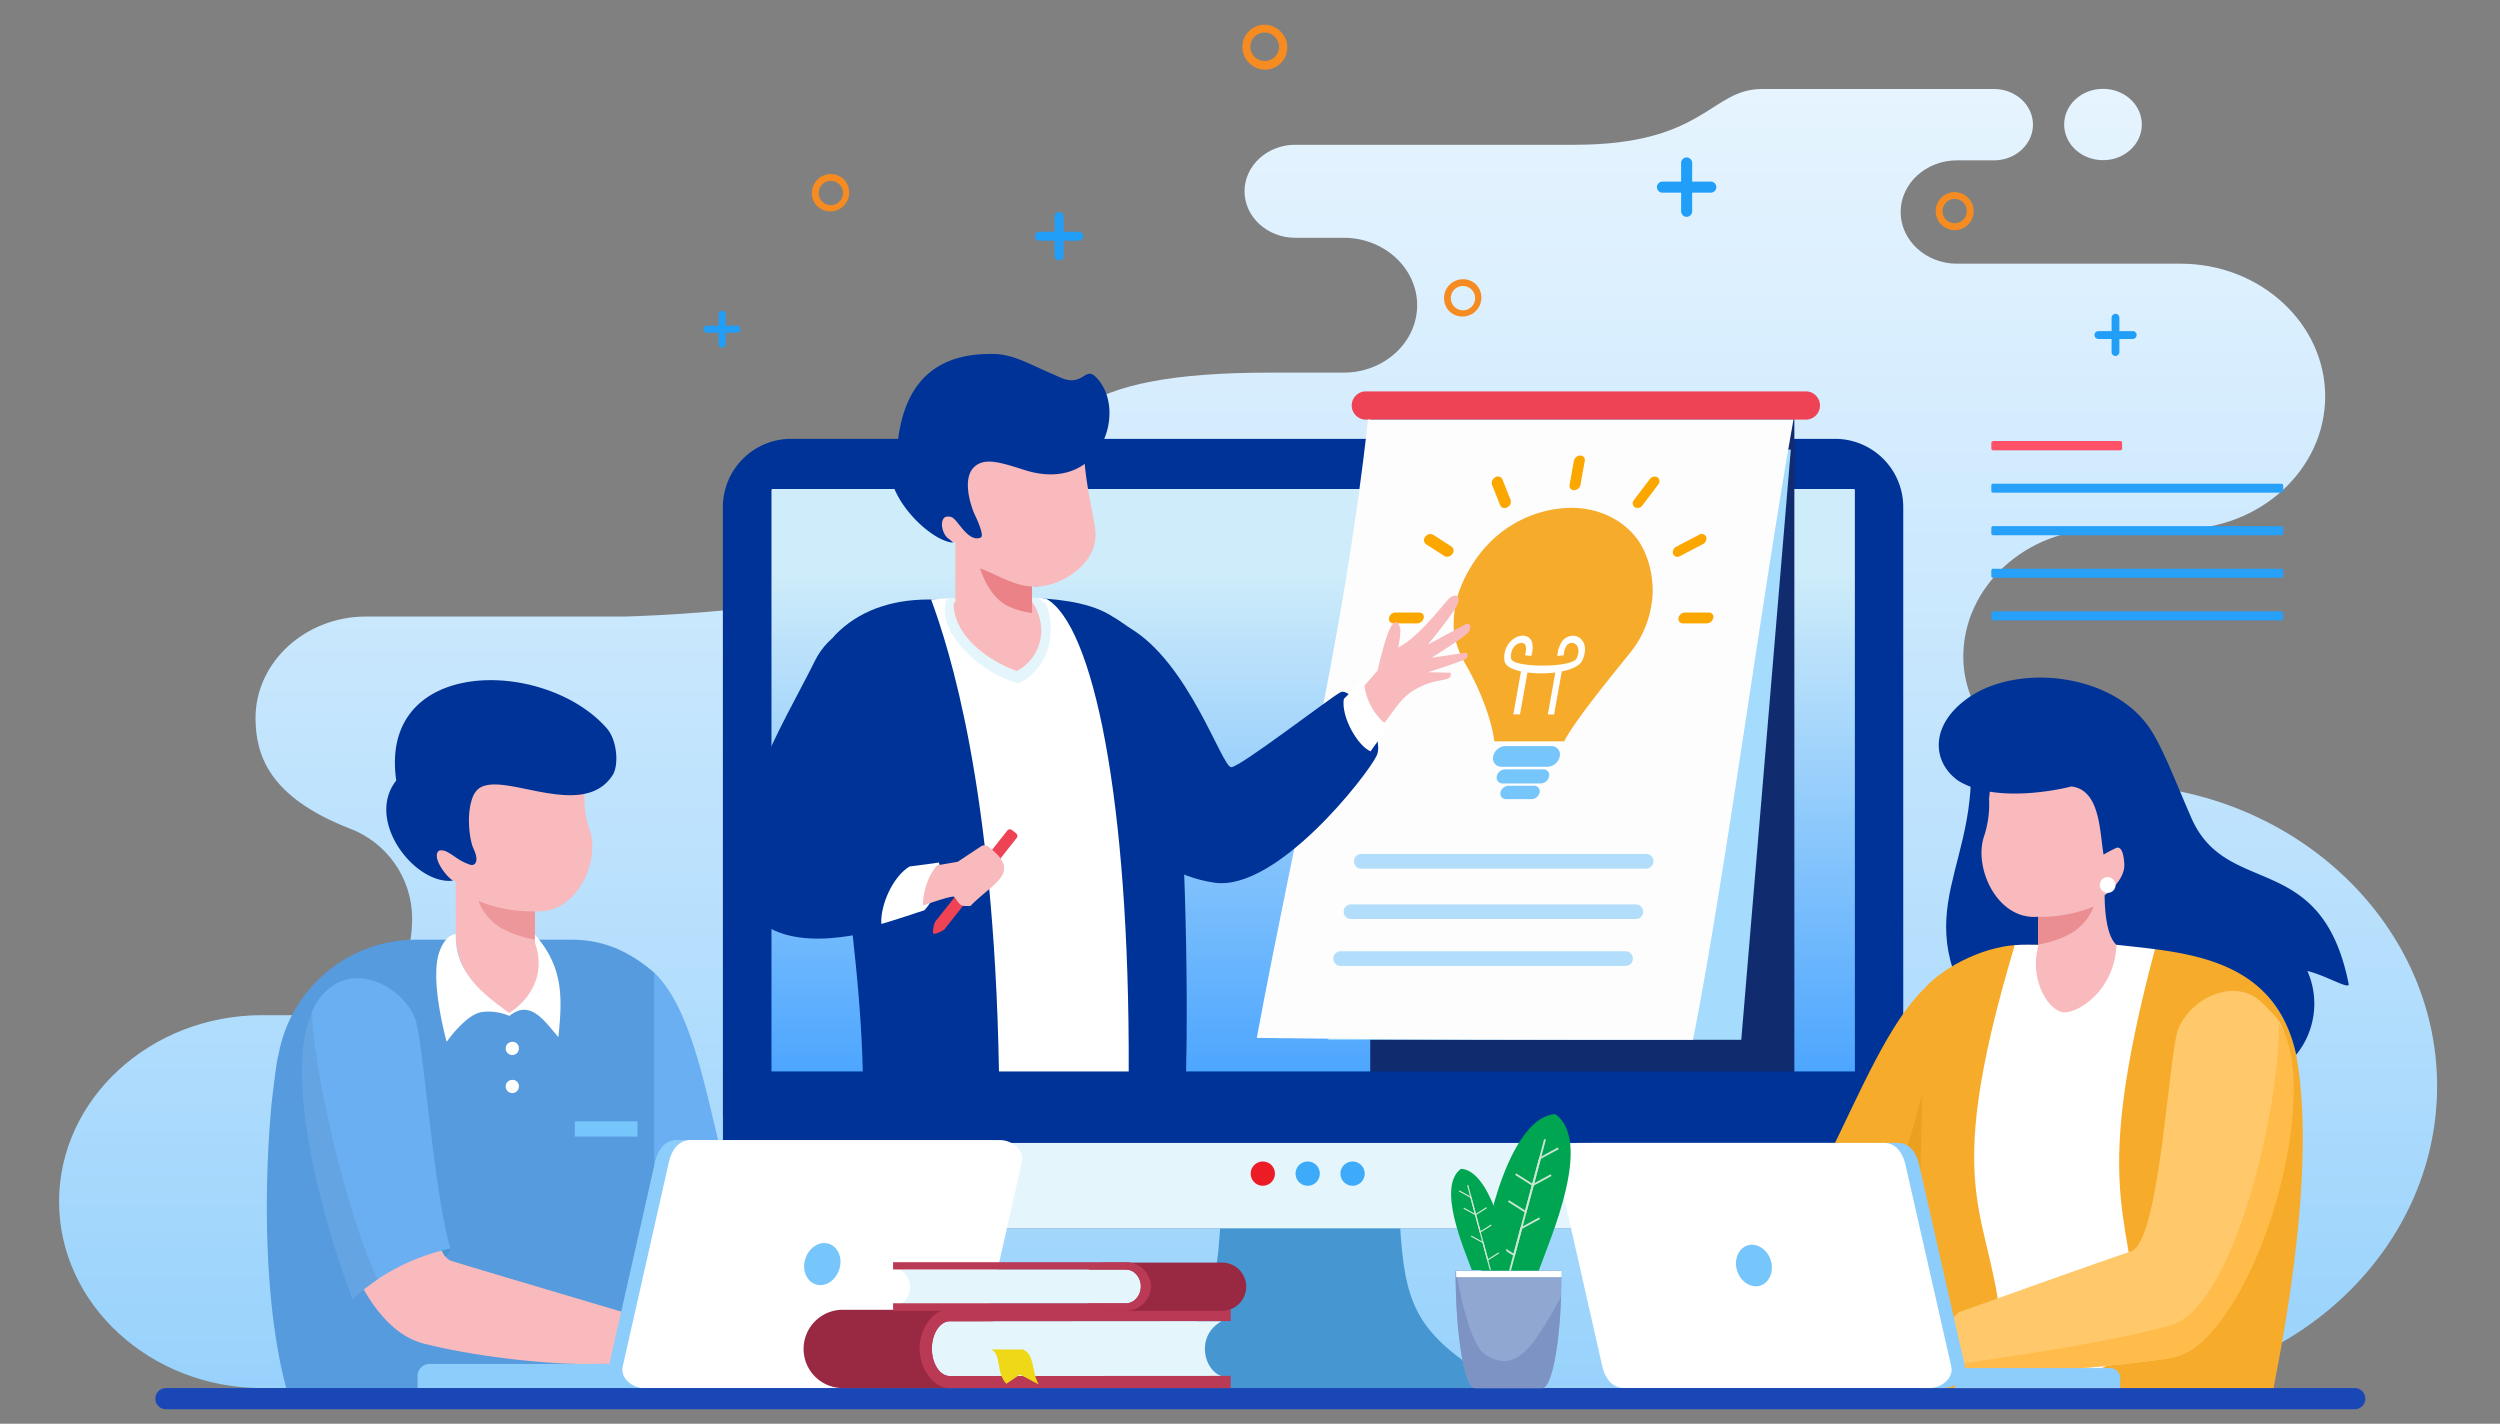<svg id="Layer_1" data-name="Layer 1" xmlns="http://www.w3.org/2000/svg" xmlns:xlink="http://www.w3.org/1999/xlink" viewBox="0 0 708 403.2"><rect x="0" y="0" width="708" height="403.2" fill="#808080" stroke="none"/><defs><style>.cls-1,.cls-8{fill:none;}.cls-1{clip-rule:evenodd;}.cls-2{clip-path:url(#clip-path);}.cls-3{fill:url(#linear-gradient);}.cls-11,.cls-4{fill:#003398;}.cls-10,.cls-12,.cls-13,.cls-14,.cls-15,.cls-16,.cls-17,.cls-18,.cls-19,.cls-20,.cls-21,.cls-22,.cls-23,.cls-24,.cls-25,.cls-26,.cls-27,.cls-28,.cls-29,.cls-30,.cls-31,.cls-32,.cls-33,.cls-34,.cls-35,.cls-36,.cls-37,.cls-38,.cls-4,.cls-41,.cls-43,.cls-44,.cls-45,.cls-46,.cls-47,.cls-9{fill-rule:evenodd;}.cls-5{clip-path:url(#clip-path-2);}.cls-6{fill:url(#linear-gradient-2);}.cls-7{fill:#102b6e;}.cls-8{stroke:#102b6e;stroke-miterlimit:22.93;stroke-width:0.5px;}.cls-9{fill:#4596d1;}.cls-10{fill:#e4f5fb;}.cls-12{fill:#ee4354;}.cls-13{fill:#a5dbfd;}.cls-14{fill:#fdfdfd;}.cls-15{fill:#b2defc;}.cls-16,.cls-40{fill:#fff;}.cls-17{fill:#f8babc;}.cls-18{fill:#ea8287;}.cls-19{fill:#f7ab2b;}.cls-20,.cls-42{fill:#76c5fb;}.cls-21{fill:#fca700;}.cls-22{fill:#6aaff1;}.cls-23{fill:#569bdd;}.cls-24{fill:#ed979b;}.cls-25{fill:#f7aaac;}.cls-26{fill:#e88e92;}.cls-27{fill:#8ccdfb;}.cls-28{fill:#1a47b6;}.cls-29{fill:#eca01f;}.cls-30{fill:#eb8e91;}.cls-31{fill:#ffc86b;}.cls-32{fill:#ffbc4a;}.cls-33{fill:#992842;}.cls-34{fill:#ba3954;}.cls-35{fill:#efd817;}.cls-36{fill:#90a7d1;}.cls-37{fill:#7c93c3;}.cls-38{fill:#00a551;}.cls-39{fill:#cbe6d2;}.cls-41{fill:#64a4e2;}.cls-43{fill:#ec1c24;}.cls-44{fill:#3dabf9;}.cls-45{fill:#ff5269;}.cls-46{fill:#26a0f8;}.cls-47{fill:#219ef8;}.cls-48{fill:#f68c21;}</style><clipPath id="clip-path"><path class="cls-1" d="M92.57,287.5H74.19c-31.61,0-57.46,23.76-57.46,52.8s25.85,52.8,57.46,52.8h523c51.17,0,93-38.48,93-85.5s-41.87-85.5-93-85.5C575.59,222.1,556,205.83,556,186s17.7-36.15,39.34-36.15h22.25c22.5,0,40.9-16.92,40.9-37.59s-18.4-37.58-40.9-37.58h-63.4c-8.76,0-15.93-6.59-15.93-14.64s7.17-14.63,15.93-14.63h10.55c6,0,11-4.54,11-10.1h0c0-5.55-4.94-10.1-11-10.1H499C484.45,25.16,482.82,41,446,41H366.79c-7.89,0-14.34,5.93-14.34,13.17h0c0,7.24,6.45,13.17,14.34,13.17h13.77c11.43,0,20.78,8.59,20.78,19.1s-9.35,19.09-20.78,19.09H359.84c-56,0-63.87,13.44-73.68,40.17S177,174.6,177,174.6H103.67c-17.22,0-31.31,12.94-31.31,28.77.07,10.29,3.59,22.26,26.69,31.27a27.3,27.3,0,0,1,17.67,25.18C116.72,275,109.13,287.5,92.57,287.5Zm503-242.14c-6.07,0-11-4.52-11-10.1s4.92-10.1,11-10.1,11,4.52,11,10.1S601.67,45.36,595.6,45.36Z"/></clipPath><linearGradient id="linear-gradient" x1="353.5" y1="850.1" x2="353.5" y2="-17.75" gradientUnits="userSpaceOnUse"><stop offset="0" stop-color="#1e9df8"/><stop offset="0.01" stop-color="#209ef8"/><stop offset="0.37" stop-color="#77c4fb"/><stop offset="0.67" stop-color="#b6dffd"/><stop offset="0.89" stop-color="#ddf0fe"/><stop offset="1" stop-color="#ecf7ff"/></linearGradient><clipPath id="clip-path-2"><path class="cls-1" d="M218.78,138.49H525a.29.29,0,0,1,.3.29V333.35a.29.29,0,0,1-.3.3H218.78a.29.29,0,0,1-.3-.3V138.78a.29.29,0,0,1,.3-.29"/></clipPath><linearGradient id="linear-gradient-2" x1="371.9" y1="320.87" x2="371.9" y2="162.81" gradientUnits="userSpaceOnUse"><stop offset="0" stop-color="#3d9dff"/><stop offset="1" stop-color="#ceecfa"/></linearGradient></defs><g class="cls-2"><rect class="cls-3" x="16.73" y="25.16" width="673.55" height="367.93"/></g><path class="cls-4" d="M224,124.28H519.75A19.33,19.33,0,0,1,539,143.55v185a19.33,19.33,0,0,1-19.28,19.27H224a19.33,19.33,0,0,1-19.28-19.27v-185A19.33,19.33,0,0,1,224,124.28"/><g class="cls-5"><rect class="cls-6" x="218.48" y="138.49" width="306.84" height="195.17"/></g><rect class="cls-7" x="388.3" y="118.84" width="119.61" height="185.94"/><rect class="cls-8" x="388.3" y="118.84" width="119.61" height="185.94"/><path class="cls-9" d="M345.71,344.88c-1.35,26.46-4.95,33.15-29.83,48.22H426.21c-24.89-15.07-28.48-21.76-29.84-48.22L371,342.73Z"/><path class="cls-10" d="M539,315.92v12.67a19.33,19.33,0,0,1-19.28,19.27H224a19.33,19.33,0,0,1-19.28-19.27V315.92Z"/><rect class="cls-11" x="204.76" y="303.43" width="334.26" height="20.25"/><path class="cls-12" d="M386.81,118.84H511.42a4,4,0,0,0,0-8H386.81a4,4,0,1,0,0,8"/><polygon class="cls-13" points="376.15 294.48 493.13 294.48 507.16 127.32 389.99 127.32 376.15 294.48"/><path class="cls-14" d="M387.42,118.84c-6.71,61.17-20,113.34-31.5,175.09,41.18.55,82.58.55,123.54.55,9-45.45,19.82-127.57,28.45-175.64Z"/><path class="cls-15" d="M382.59,256.12h80.69a2.08,2.08,0,0,1,2.08,2.07h0a2.08,2.08,0,0,1-2.08,2.08H382.59a2.08,2.08,0,0,1-2.07-2.08h0a2.07,2.07,0,0,1,2.07-2.07"/><path class="cls-15" d="M379.66,269.4h80.69a2.08,2.08,0,0,1,2.08,2.08h0a2.08,2.08,0,0,1-2.08,2.07H379.66a2.07,2.07,0,0,1-2.07-2.07h0a2.08,2.08,0,0,1,2.07-2.08"/><path class="cls-4" d="M305.1,210.92c7.6,16.69,17,35.8,38.79,39.05,17.65,2.62,43.47-30.59,46-36s-7.1-19.58-10.22-17.94-28.69,21.39-31,21.24c-2.73-.18-12-29.8-28.94-39.55-2.63-1.52-17.88,26-14.61,33.21"/><path class="cls-4" d="M263,169.78c-10.73,0-19.93,3.29-26.43,10-9,9.37,6.67,72.63,7.78,123.93h91.55c.56-22.77.1-76.44-5-115-3-4.75-10-10.81-16.95-14.78-12.2-6.95-36-4.14-50.91-4.14"/><path class="cls-16" d="M296.22,169.54c13.33,7.21,23.72,56.63,23.43,133.89H282.91c-1.4-80.86-14.16-119.88-19.22-133.66,10.84-.71,19.07-1.37,32.53-.23"/><path class="cls-10" d="M268.21,169.48a168.2,168.2,0,0,1,27.1,0c3.25,4.41,4.46,18.26-6.69,24-9.29-1.76-24.31-14.24-20.41-24"/><path class="cls-16" d="M296.31,171.28a11.38,11.38,0,0,0-2.47-1.92l1.47.11a8.32,8.32,0,0,1,1,1.81"/><path class="cls-17" d="M310.12,149.79c1.52,9.61-10,16.93-17.85,16.29v4.39l.78,1.06c4.6,9.06-.34,16.06-5.1,18.5-7.44-2.67-17.72-9.49-17.88-19l.48-.59V153.64a8,8,0,0,1-1.73-.73c-1.72-1-2.39-3.46-1.93-6s4.14-.82,4.14-.82h0c-3.19-7.51-7.28-14,1-18.16s24.83-3.86,24.83-3.86l11.12-.93c-2.69,4.09,1.19,20.28,2.19,26.64"/><path class="cls-18" d="M294.1,166.17q-.93,0-1.83-.09h0c-4.94-.09-10.12-3.44-14.71-5.12,0,0,2.32,8.22,8.2,10.82a22.19,22.19,0,0,0,6.51,1.81v-7.51l1.77,0Z"/><path class="cls-4" d="M276.19,132c-4,3.15-1.23,11.46-.09,13.85,1.25,2.6,2.55,6,1.65,6.37-3.51,1.53-6.43-4.89-8.09-5.68a2.45,2.45,0,0,0-2.08-.05c-1.55,1.17-.71,4.86,1.07,6.09.52.37,1.32,1.08,1.32,1.08-7.13-.2-24-17.19-15.81-27.61,2-20.63,13.86-26.15,27.56-25.8,5.34.14,10.35,3.13,15.74,5.41,2.13.9,3.86,1.88,5.46,2,3.92.39,4.79-3.29,7.14-1.15,9.63,8.78,2.27,33.71-20,26.57-7.28-2.34-11-3.34-13.86-1.11"/><path class="cls-4" d="M260.69,197.73c3.92-8.06-.48-16.5-8.79-20h0c-8.31-3.55-17.26,1.47-21.18,9.54C223,203.05,200.57,239,211.6,256.84c9,14.44,33.23,7.49,38.83,6s9-19.1,9-19.1-16.66.41-18.53-3.93c-3.1-7.19,17.08-36.4,19.83-42.06"/><path class="cls-16" d="M257.59,245.39c-4.72,2.81-8.31,10.92-8,16.26,1.27-.24,12.23-3.88,12.23-3.88,3.82-4.33,5.09-9.92,4.1-13.5Z"/><path class="cls-12" d="M286.56,235.05l1.21.95a.93.93,0,0,1,.16,1.3l-20.45,25.87c-.32.4-2.72,1.54-3.12,1.23s.18-3,.49-3.37l20.42-25.82a.92.92,0,0,1,1.29-.16"/><path class="cls-17" d="M265.47,245.05l5.77-1,6.6-4.38a1.77,1.77,0,0,1,2.2.23c9.6,7.39,1.11,10.1-5.21,16.67-2.93.07-2.62.08-4.6-2.59-.39-.52-8.83,2.44-8.83,2.44-.12-1.75.56-7.55,4.07-11.42"/><path class="cls-16" d="M380.57,197.94c-.82,5.12,4,13.38,7.59,14.84.4-.72,2.83-3.84,4.43-6.24,3.45-5.16-4.69-15.94-7.08-13.55Z"/><path class="cls-19" d="M415.18,188.36c3.75,6.51,7.25,15.2,8,21.58H443c1.52-3.15,6.15-9.36,10.39-14.76s8.06-10,8-10a28.41,28.41,0,0,0,6.3-13.91c1.13-6.32-.52-14.45-4.65-19.41s-10.52-8.05-18.18-8.05a33.16,33.16,0,0,0-21.05,8.05c-5.9,5-10.47,13.1-11.6,19.41s-.37,9.78,1.3,13.85c.6,1.09,1,2.14,1.66,3.23"/><path class="cls-16" d="M442.2,181.86a4.08,4.08,0,0,1,2.67-1.77,3.32,3.32,0,0,1,2.06.29,3.53,3.53,0,0,1,1.45,1.44,4.33,4.33,0,0,1,.48,2.4,7.38,7.38,0,0,1-.82,2.94c-.7,1.44-3,2.42-5.74,3-.73,4.07-1.46,8.12-2.18,12.18h-1.77l2.13-11.89a32.14,32.14,0,0,1-7.9,0q-1.06,5.94-2.12,11.87h-1.89c.72-4.06,1.45-8.11,2.17-12.18-2.6-.57-4.48-1.56-4.67-3a6.72,6.72,0,0,1,.22-2.94,6.46,6.46,0,0,1,1.35-2.4,5.7,5.7,0,0,1,2-1.44,3.83,3.83,0,0,1,2.16-.29,2.55,2.55,0,0,1,2.05,1.77,6.71,6.71,0,0,1-.06,3.47c0,.15-.08.29-.11.44l-1.8-.17a2.92,2.92,0,0,1,.1-.4,4.55,4.55,0,0,0,.08-2.31,1.1,1.1,0,0,0-.91-.78,2,2,0,0,0-1.14.16,3.16,3.16,0,0,0-1.13.82,3.64,3.64,0,0,0-.79,1.42,4.75,4.75,0,0,0-.15,2c.38,2.69,17.19,2.68,18.52,0a5.09,5.09,0,0,0,.56-2,2.7,2.7,0,0,0-.27-1.42,1.9,1.9,0,0,0-.84-.82,1.7,1.7,0,0,0-1.08-.16,1.75,1.75,0,0,0-1.19.78,5.33,5.33,0,0,0-.75,2.31c0,.13,0,.27,0,.4l-1.86.17c0-.15,0-.29.06-.44a7.57,7.57,0,0,1,1.18-3.47"/><path class="cls-20" d="M426.32,211.29h13a2.4,2.4,0,0,1,2.4,2.93h0a3.68,3.68,0,0,1-3.45,2.93h-13a2.38,2.38,0,0,1-2.4-2.93h0a3.67,3.67,0,0,1,3.45-2.93"/><path class="cls-20" d="M426.23,217.87h10.86a1.61,1.61,0,0,1,1.61,2h0a2.46,2.46,0,0,1-2.32,2H425.52a1.62,1.62,0,0,1-1.63-2h0a2.5,2.5,0,0,1,2.34-2"/><path class="cls-20" d="M427.17,222.53h7.29a1.53,1.53,0,0,1,1.55,1.89h0a2.36,2.36,0,0,1-2.22,1.89h-7.3a1.54,1.54,0,0,1-1.55-1.89h0a2.38,2.38,0,0,1,2.23-1.89"/><path class="cls-21" d="M469.4,135.16h0a1.43,1.43,0,0,1,.18,2.1l-4.42,5.84a1.71,1.71,0,0,1-2.2.57h0a1.43,1.43,0,0,1-.2-2.1l4.42-5.84a1.73,1.73,0,0,1,2.22-.57m-45.92,0h0a1.38,1.38,0,0,1,2,.57c.76,1.94,1.54,3.89,2.32,5.84a1.75,1.75,0,0,1-.95,2.1h0a1.38,1.38,0,0,1-2-.57c-.77-1.95-1.55-3.89-2.32-5.84A1.77,1.77,0,0,1,423.48,135.16ZM403.65,152h0a1.74,1.74,0,0,1,2.21-.57l5.24,3.38a1.44,1.44,0,0,1,.19,2.1h0a1.73,1.73,0,0,1-2.23.56l-5.22-3.36A1.44,1.44,0,0,1,403.65,152Zm79.54,0h0a1.78,1.78,0,0,1-.95,2.11l-6.43,3.36a1.38,1.38,0,0,1-2-.56h0a1.77,1.77,0,0,1,.94-2.1l6.44-3.38A1.4,1.4,0,0,1,483.19,152Zm2,23h0a1.94,1.94,0,0,1-1.82,1.55h-6.75a1.26,1.26,0,0,1-1.26-1.55h0a1.92,1.92,0,0,1,1.82-1.54H484A1.26,1.26,0,0,1,485.23,174.93Zm-82,0h0a2,2,0,0,1-1.83,1.55h-6.74a1.26,1.26,0,0,1-1.25-1.55h0a1.93,1.93,0,0,1,1.81-1.54H402A1.26,1.26,0,0,1,403.22,174.93ZM447.54,129h0a1.26,1.26,0,0,1,1.26,1.55q-.62,3.38-1.2,6.74a1.94,1.94,0,0,1-1.82,1.54h0a1.25,1.25,0,0,1-1.27-1.54q.6-3.36,1.21-6.74A1.94,1.94,0,0,1,447.54,129Z"/><path class="cls-17" d="M390.17,189.84c.51-2.36,2.65-11.66,4.38-13.22.89-.8,1.1-.44,1.49.07a4.24,4.24,0,0,1,.54,2.47,34.79,34.79,0,0,1-.6,4.23c5.25-2.75,10.27-9.19,14.11-13.59,1.56-1.8,4-1.6,2.54,1.59-1.23,2.62-8.23,11.16-8.23,11.16l10.44-5.66c1.84-1,1.83,1.27,1,2.22-1.44,1.56-10.41,7.16-10.41,7.16l9.83-1.44a1.09,1.09,0,0,1-.22,1.79c-1.22.73-10.65,3.76-10.65,3.76l6.37.13s.6,1.28-1,1.79c-.85.27-3.08.52-5.2,1.22a23.47,23.47,0,0,0-4.32,2.07c-3.77,2.26-5.56,6-8.23,9.13a17.19,17.19,0,0,1-5.6-10.54Z"/><path class="cls-22" d="M185.26,275.44c20,19.17,16,83.38,41.38,91.37,0,0,18.13,4.19,16.91,9.52s-3.59,7.34-3.59,7.34-21.36,1.94-39.3-1.81c-10.09-2.12-11.58-15.4-15.4-16.94C174.63,360.64,169,317.64,169,317.64Z"/><path class="cls-23" d="M161.73,266.12H117.6A39.6,39.6,0,0,0,78.82,299c-.33,0-1.79,12.28-1.89,13.35-2.18,23-2.35,56.55,4.12,80.73H184.81l.45-57V275.44c-6.85-5.81-13.93-9.32-23.53-9.32"/><path class="cls-17" d="M165.52,224.36A29,29,0,0,0,167,235.05c3.08,8.83-3.67,24-15.47,23l0,8.05h-.18c5.22,6.14-1.22,20.7-7.15,20.74-5.11,0-14.48-11-15.14-20.74v-16.5a4.58,4.58,0,0,1-1.79-.79c-1.18-.72-7.15-6.62-6.67-9.37s6-3.07,6-3.07l1.26-1.11c-3.31-8.16-5.83-8.3,2.71-12.84s25.77-4.19,25.77-4.19l8.92,2.67Z"/><path class="cls-24" d="M151.49,258.09l0,8a30.29,30.29,0,0,1-8.16-2.56,15.06,15.06,0,0,1-7.82-8.37,40.54,40.54,0,0,0,14.3,2.94Z"/><path class="cls-25" d="M208.58,348.27s12.2-.11,16.15,1.38,5.37,3.56,5.37,3.56l4,1s.76,3,0,3-22.17,2-22.17,2l-4.56-.58s1.49-6.83,1-8.16-2.77-2.83-2.77-2.83Z"/><path class="cls-17" d="M112.86,293.74c-4.2-9.32-14-20.13-18.57-11h0c-5.41,5.41-6.55,6.16-6.68,13.34-.39,22.21,8,78.14,32.36,84.42,13,3.37,35.27,6.25,49.91,5.75,5.91-.21,12.43,2.09,14.75.35,8.06-6-1-12.87-1-12.87s-50.61-15-55.76-16.61c-8.53-2.61-12.08-56.86-15-63.39"/><path class="cls-26" d="M186.75,365.18a19.2,19.2,0,0,0-3.05,8.08c-.57,4.63.48,7,.48,7,12.22,1,36.75.06,36.7.05-.83-.12,1.14-1.88-1.49-3.23-1.89-1-8.11-1.29-10.3-2.74-9.72-6.46-16.25-5.19-22.34-9.2"/><path class="cls-27" d="M191.66,322.87h87.67c3.38,0,6.89,2.85,6.15,6.15L272.38,387c-.75,3.29-2.77,6.14-6.15,6.14H178.56c-3.38,0-6.89-2.85-6.14-6.14L185.52,329c.74-3.3,2.76-6.15,6.14-6.15"/><path class="cls-16" d="M195.59,322.87h87.67c3.38,0,6.89,2.85,6.15,6.15L276.3,387c-.74,3.29-2.76,6.14-6.14,6.14H182.49c-3.38,0-6.89-2.85-6.14-6.14L189.45,329c.74-3.3,2.76-6.15,6.14-6.15"/><path class="cls-20" d="M234.73,352.23c2.65.85,4,4.12,2.94,7.3s-4,5.06-6.64,4.21-4-4.12-2.95-7.29,4-5.07,6.65-4.22"/><path class="cls-27" d="M121.63,386.26h51.72l4.9,6.84h-60v-3.42a3.43,3.43,0,0,1,3.42-3.42"/><path class="cls-4" d="M134.33,224.76c-2.51,4.73-1.42,13.12-.22,15.62,1.7,3.57.44,5-1.05,4.48-3.3-1.13-4.3-2.57-6.77-3.76-.58-.27-1.78-.49-2.18,0-1.64,1.82,2,6.93,4.18,8.3-10.81,1.28-25-17.08-16.07-28.36-5.08-35.2,42.13-34.72,59.63-14.78,3,3.44,3.44,10.53,1.62,13.31-8.3,12.61-29.49-.44-37.12,3.29a4.43,4.43,0,0,0-2,1.95"/><path class="cls-28" d="M47,393.1H666.86a3,3,0,1,1,0,6H47a3,3,0,0,1,0-6"/><path class="cls-19" d="M545,279.91c-19.74,19-32.61,77.57-57.7,85.48,0,0-2.33,5.87-1.12,11.14s3.54,7.25,3.54,7.25,21.11,1.92,38.85-1.79c10-2.09,11.45-15.22,15.23-16.75,10.51-4.23,16.07-46.73,16.07-46.73Z"/><path class="cls-29" d="M485.82,373.14c0,1.11-.38.19.35,3.39s3.54,7.25,3.54,7.25,21.11,1.92,38.85-1.79c10-2.09,14.6-10.11,18.38-11.64,4.57-1.84,2.19-37.88,5.59-41.79l.5-2.22-7.26-22.94s-10.81,55.33-32.36,62-22.57,6.6-27.59,7.75"/><path class="cls-4" d="M557.5,208.59c5.09,37.15-19.88,48.62,4.57,83,0,0,15-16.48,21.38-17.65s7.27-21.32,7.27-22.36S585,210.33,585,210.33Z"/><path class="cls-19" d="M572.53,267.58h38.08c19.14,0,36.59,13.25,39.76,31.65,6.32,35.24-6.14,90.62-6.45,93.87H544.23l-.44-56.36,1.2-56.83c5.91-6.6,18-12.33,27.54-12.33"/><path class="cls-16" d="M599.34,267.58c-6.2,17.28-14.32,5.7-22.21,0-1.54,0-4-.1-6.55.08-22.21,74.21-5.84,74.21-3.46,112.26l21.73,10.92c4.85-2.95,11.5-5.61,16.34-8.56.75-38.72-14.9-39,5.42-114.7Z"/><path class="cls-17" d="M563.3,226.3a28.79,28.79,0,0,1-1.42,10.56c-3,8.74,3.62,23.76,15.29,22.77l0,7.95h.18c-2.89,9.71,2.8,18.92,7.25,19.11,3.94.17,14.24-6.12,14.78-19.11l-1.16-13c.58-.17,1.76-2.66,2.93-3.37s2.46-3.72,2-6.44a57.62,57.62,0,0,0-2.89-8.39c3.28-8.06,6.1-7.51-2.34-12s-25.48-4.14-25.48-4.14l-8.81,2.64Z"/><path class="cls-30" d="M577.17,259.64l0,7.86A29.86,29.86,0,0,0,585.2,265a14.9,14.9,0,0,0,7.73-8.26,40.35,40.35,0,0,1-14.14,2.91Z"/><path class="cls-25" d="M520.73,348.79s-12.06-.11-16,1.36-5.31,3.52-5.31,3.52l-4,1s-.75,3,0,3,21.91,2,21.91,2l4.51-.59s-1.48-6.75-1-8.06,2.74-2.8,2.74-2.8Z"/><path class="cls-31" d="M617,291.09c4.15-9.21,16.51-14.21,23.66-7.07h0c5.34,5.35,6.47,6.09,6.59,13.18.4,22-8.58,83.8-33.14,87.5-13.47,2-35.44,4.18-49.91,3.68-5.85-.2-10.56,0-12.85-1.69-8-6,3.42-15.07,3.42-15.07S598.3,356,603.4,354.44c8.43-2.57,10.69-56.89,13.59-63.35"/><path class="cls-32" d="M645.38,289.7c13.38,19.54-7.38,91.61-31.28,95-13.49,1.92-35.45,4.18-49.91,3.68-5.85-.2-10.55,0-12.85-1.69,0,0,43-5.5,63.44-11.4,18.43-5.31,31.22-64.05,30.6-85.59"/><path class="cls-26" d="M542.31,365.5a19,19,0,0,1,3,8c.56,4.58-.48,7-.48,7-12.07,1-36.32.06-36.28.05.82-.12-1.12-1.86,1.47-3.2,1.87-1,8-1.27,10.19-2.7,9.6-6.39,16.06-5.14,22.08-9.1"/><path class="cls-27" d="M537.46,323.68H450.8c-3.35,0-6.82,2.82-6.08,6.08L457.67,387c.74,3.26,2.73,6.08,6.08,6.08h86.66c3.34,0,6.81-2.82,6.07-6.08l-13-57.27c-.74-3.26-2.73-6.08-6.07-6.08"/><path class="cls-16" d="M533.57,323.68H446.91c-3.34,0-6.81,2.82-6.08,6.08L453.78,387c.74,3.26,2.74,6.08,6.08,6.08h86.66c3.34,0,6.81-2.82,6.08-6.08l-13-57.27c-.74-3.26-2.74-6.08-6.08-6.08"/><path class="cls-20" d="M494.89,352.7c-2.62.85-3.93,4.08-2.92,7.22s4,5,6.58,4.16,3.92-4.07,2.91-7.21-4-5-6.57-4.17"/><path class="cls-27" d="M597.6,387.43h-44v5.68h46.85v-2.84a2.85,2.85,0,0,0-2.84-2.84"/><path class="cls-33" d="M239,370.93H273a11.09,11.09,0,1,1,0,22.17H239a11.09,11.09,0,1,1,0-22.17"/><path class="cls-10" d="M268.94,389.7h77c-5-1.6-7.47-11.32,0-15.52h-77c-2.78,0-5.06,3.5-5.06,7.76s2.28,7.76,5.06,7.76"/><path class="cls-34" d="M348.53,393.1H268.67c-4,0-8.25-5.09-8.25-11.23s4.24-11.09,8.25-11.09h79.86l0,3.34-79.55.06c-2.78,0-5.06,3.5-5.06,7.76s2.28,7.76,5.06,7.76l79.55-.05Z"/><path class="cls-35" d="M280.66,382.17h9c3.46,1.31,2.46,6.5,4.51,9.9l-5.32-2.8L285,391.89c-3-3.08-1.29-8.34-4.34-9.72"/><path class="cls-33" d="M346.1,357.56h-33a6.85,6.85,0,0,0-6.83,6.83h0a6.85,6.85,0,0,0,6.83,6.83h33a6.85,6.85,0,0,0,6.83-6.83h0a6.85,6.85,0,0,0-6.83-6.83"/><path class="cls-10" d="M318.9,369.12H255.07c2.49-1,4.5-6.05,0-9.56H318.9c2.31,0,4.2,2.15,4.2,4.78s-1.89,4.78-4.2,4.78"/><path class="cls-34" d="M252.92,371.22h66.21A7.22,7.22,0,0,0,326,364.3a7.14,7.14,0,0,0-6.83-6.84H252.92l0,2.06,65.95,0c2.31,0,4.2,2.15,4.2,4.78s-1.89,4.78-4.2,4.78l-65.95,0Z"/><path class="cls-36" d="M442.25,359.85c0,18.29-2.49,33.25-5.54,33.25H417.76c-3.05,0-5.54-15-5.54-33.25Z"/><path class="cls-37" d="M442.11,367.14c-.55,14.81-2.77,26-5.4,26H417.76c-3,0-5.51-14.77-5.54-32.9l.17-.25s3.1,20.52,8.34,23.71,9.57,2.51,15.15-5.93c2.39-3.6,4.55-7.41,6.23-10.59"/><path class="cls-38" d="M419.48,359.85c1.13-14.17,8.75-43.67,21-44.33,10.65,7.77-1.23,34.78-4.72,44.33Z"/><rect class="cls-39" x="413.32" y="340.98" width="38.51" height="0.53" transform="translate(-8.7 671.16) rotate(-75.05)"/><polygon class="cls-39" points="424.06 352.12 428.63 355 430.6 347.65 435.87 344.77 436.13 345.24 431.05 348 428.96 355.84 423.78 352.57 424.06 352.12"/><polygon class="cls-39" points="427.33 339.9 431.9 342.79 433.87 335.43 439.15 332.55 439.4 333.02 434.32 335.79 432.23 343.62 427.05 340.35 427.33 339.9"/><polygon class="cls-39" points="429.37 332.31 433.94 335.19 435.9 327.84 441.18 324.96 441.44 325.43 436.36 328.19 434.27 336.03 429.08 332.75 429.37 332.31"/><path class="cls-38" d="M427.34,359.67c-.73-9.16-5.67-28.24-13.58-28.67-6.89,5,.79,22.5,3.05,28.67Z"/><rect class="cls-39" x="418.69" y="335.18" width="0.34" height="24.91" transform="translate(-75.51 119.83) rotate(-14.95)"/><polygon class="cls-39" points="424.37 354.67 421.42 356.54 420.15 351.78 416.73 349.92 416.57 350.22 419.85 352.01 421.2 357.08 424.56 354.96 424.37 354.67"/><polygon class="cls-39" points="422.25 346.77 419.3 348.64 418.03 343.88 414.61 342.02 414.45 342.32 417.73 344.11 419.09 349.18 422.44 347.06 422.25 346.77"/><polygon class="cls-39" points="420.94 341.86 417.98 343.73 416.71 338.97 413.3 337.11 413.13 337.41 416.42 339.2 417.77 344.26 421.12 342.15 420.94 341.86"/><rect class="cls-40" x="412.39" y="359.95" width="29.85" height="1.73"/><path class="cls-22" d="M117.41,288.07c-3.93-8.73-14.85-13.87-22.49-9.35a16.25,16.25,0,0,0-7,9.07c-5.43,20,7.13,68,12,80a59.52,59.52,0,0,1,27.61-14.19c-4.89-17-7.73-60.28-10.1-65.55"/><path class="cls-41" d="M88.37,286.73c-8.83,19.49,5.07,65.07,11.53,81.08a68.56,68.56,0,0,1,7-5.48c-9.42-20.65-17.93-58.91-18.56-75.6"/><path class="cls-9" d="M127.51,353.62a3.25,3.25,0,0,1-.69,1.62c-.51.42-.79.63-.79.63l-.83-1.7Z"/><path class="cls-16" d="M145.29,305.83a1.87,1.87,0,1,0,1.66,1.85,1.76,1.76,0,0,0-1.66-1.85m0-10.77a1.87,1.87,0,1,0,1.66,1.86A1.76,1.76,0,0,0,145.29,295.06Zm6.24-27.94c3.34,9.46-2.18,16.54-7.33,19.74-8-5.79-15.16-11.43-15.16-22.32,0,0-2.75-.05-4.54,4.83-3,7.91,2,25.67,2,25.67s5.55-8,10.16-8.45a14.7,14.7,0,0,1,7.6,1.13c5.9-4.84,9.92,1.43,13.87,6,1.24-11.72,1.25-19.94-6.6-29A20.63,20.63,0,0,0,151.53,267.12Z"/><rect class="cls-42" x="162.79" y="317.57" width="17.75" height="4.31"/><path class="cls-43" d="M357.63,328.94a3.43,3.43,0,1,1-3.43,3.43,3.44,3.44,0,0,1,3.43-3.43"/><path class="cls-44" d="M370.34,328.94a3.43,3.43,0,1,1-3.43,3.43,3.43,3.43,0,0,1,3.43-3.43"/><path class="cls-44" d="M383.05,328.94a3.43,3.43,0,1,1-3.43,3.43,3.44,3.44,0,0,1,3.43-3.43"/><path class="cls-45" d="M564.47,124.89h36a.52.52,0,0,1,.52.53V127a.52.52,0,0,1-.52.53h-36a.53.53,0,0,1-.53-.53v-1.53a.53.53,0,0,1,.53-.53"/><path class="cls-46" d="M564.47,137h81.62a.52.52,0,0,1,.52.52V139a.52.52,0,0,1-.52.52H564.47a.52.52,0,0,1-.53-.52v-1.54a.53.53,0,0,1,.53-.52"/><path class="cls-46" d="M564.47,149h81.62a.52.52,0,0,1,.52.52v1.53a.52.52,0,0,1-.52.53H564.47a.53.53,0,0,1-.53-.53v-1.53a.52.52,0,0,1,.53-.52"/><path class="cls-46" d="M564.47,161.06h81.62a.52.52,0,0,1,.52.53v1.53a.52.52,0,0,1-.52.52H564.47a.52.52,0,0,1-.53-.52v-1.53a.53.53,0,0,1,.53-.53"/><path class="cls-46" d="M564.47,173.12h81.62a.52.52,0,0,1,.52.52v1.54a.52.52,0,0,1-.52.52H564.47a.53.53,0,0,1-.53-.52v-1.54a.52.52,0,0,1,.53-.52"/><path class="cls-15" d="M385.51,241.83H466.2a2.07,2.07,0,0,1,2.07,2.07h0A2.08,2.08,0,0,1,466.2,246H385.51a2.09,2.09,0,0,1-2.08-2.08h0a2.08,2.08,0,0,1,2.08-2.07"/><path class="cls-4" d="M586.38,222.79s-20.27,5.31-31.7-1.62c-7.49-5.19-8.34-15.72,2.64-23.48,14.15-10,41.29-7.05,51.7,8.88,3.64,5.56,7.27,15.23,11.58,25.08,10,22.9,36.87,8.59,44.54,47,.35,1.78-6-2.23-11.69-3.68a22.92,22.92,0,0,1-3.17,23.73c-6.1-27.83-31.47-28.92-50.94-31.15-2.89-2.67-3.29-10.2-3.31-14,0,0,5.86-4.12,5.57-8.91s-1.64-4.67-2.18-4.55a36.22,36.22,0,0,0-3.69,1.94c-1.11-6.22-.86-18.62-9.35-19.31"/><path class="cls-16" d="M596.88,248.41a2.23,2.23,0,1,1-2.22,2.22,2.22,2.22,0,0,1,2.22-2.22"/><path class="cls-47" d="M477.65,44.59h0a1.57,1.57,0,0,1,1.57,1.56V59.84a1.58,1.58,0,0,1-1.57,1.57h0a1.57,1.57,0,0,1-1.56-1.57V46.15a1.56,1.56,0,0,1,1.56-1.56"/><path class="cls-47" d="M486.06,53h0a1.56,1.56,0,0,1-1.56,1.56H470.81A1.57,1.57,0,0,1,469.24,53h0a1.58,1.58,0,0,1,1.57-1.57H484.5A1.57,1.57,0,0,1,486.06,53"/><path class="cls-47" d="M299.92,60.06h0a1.28,1.28,0,0,1,1.28,1.28V72.47a1.28,1.28,0,0,1-1.28,1.27h0a1.27,1.27,0,0,1-1.27-1.27V61.34a1.27,1.27,0,0,1,1.27-1.28"/><path class="cls-47" d="M306.76,66.9h0a1.28,1.28,0,0,1-1.27,1.28H294.35a1.28,1.28,0,0,1-1.27-1.28h0a1.27,1.27,0,0,1,1.27-1.27h11.14a1.27,1.27,0,0,1,1.27,1.27"/><path class="cls-48" d="M361,10.4a4,4,0,0,0-5.7,0h0a4,4,0,0,0,0,5.7h0a4.05,4.05,0,0,0,2.85,1.17A4,4,0,0,0,361,10.4ZM358.12,7a6.26,6.26,0,0,1,4.44,1.84h0a6.28,6.28,0,1,1-8.87,8.88h0a6.26,6.26,0,0,1,0-8.87h0A6.28,6.28,0,0,1,358.12,7Z"/><path class="cls-48" d="M416.74,82a3.43,3.43,0,0,0-4.86,0h0a3.45,3.45,0,0,0,0,4.87h0A3.44,3.44,0,0,0,416.75,82Zm-2.43-2.93a5.34,5.34,0,0,1,3.79,1.57h0a5.36,5.36,0,0,1-7.58,7.57h0a5.35,5.35,0,0,1,0-7.57h0A5.36,5.36,0,0,1,414.31,79.08Z"/><path class="cls-48" d="M556,57.33a3.45,3.45,0,0,0-4.86,0h0a3.43,3.43,0,0,0-1,2.44,3.39,3.39,0,0,0,1,2.43h0a3.43,3.43,0,0,0,4.86,0,3.39,3.39,0,0,0,1-2.43,3.43,3.43,0,0,0-1-2.44Zm-2.43-2.92A5.34,5.34,0,0,1,557.34,56h0a5.36,5.36,0,1,1-7.58,7.58h0a5.36,5.36,0,0,1,0-7.58h0A5.36,5.36,0,0,1,553.55,54.41Z"/><path class="cls-48" d="M237.71,52.23a3.43,3.43,0,0,0-4.86,0h0a3.42,3.42,0,0,0-1,2.43,3.47,3.47,0,0,0,1,2.44h0a3.44,3.44,0,0,0,4.87-4.87Zm-2.43-2.93a5.34,5.34,0,0,1,3.79,1.57h0a5.36,5.36,0,0,1-7.58,7.57h0a5.35,5.35,0,0,1,0-7.57h0A5.34,5.34,0,0,1,235.28,49.3Z"/><path class="cls-47" d="M599.1,88.86h0A1.11,1.11,0,0,1,600.21,90V99.7a1.11,1.11,0,0,1-1.11,1.11h0A1.12,1.12,0,0,1,598,99.7V90a1.12,1.12,0,0,1,1.12-1.11"/><path class="cls-47" d="M605.07,94.83h0A1.12,1.12,0,0,1,604,96h-9.73a1.12,1.12,0,0,1-1.11-1.12h0a1.11,1.11,0,0,1,1.11-1.11H604a1.11,1.11,0,0,1,1.11,1.11"/><path class="cls-47" d="M204.5,88h0a1,1,0,0,1,1,1v8.46a1,1,0,0,1-1,1h0a1,1,0,0,1-1-1V89a1,1,0,0,1,1-1"/><path class="cls-47" d="M209.7,93.22h0a1,1,0,0,1-1,1h-8.46a1,1,0,0,1-1-1h0a1,1,0,0,1,1-1h8.46a1,1,0,0,1,1,1"/></svg>